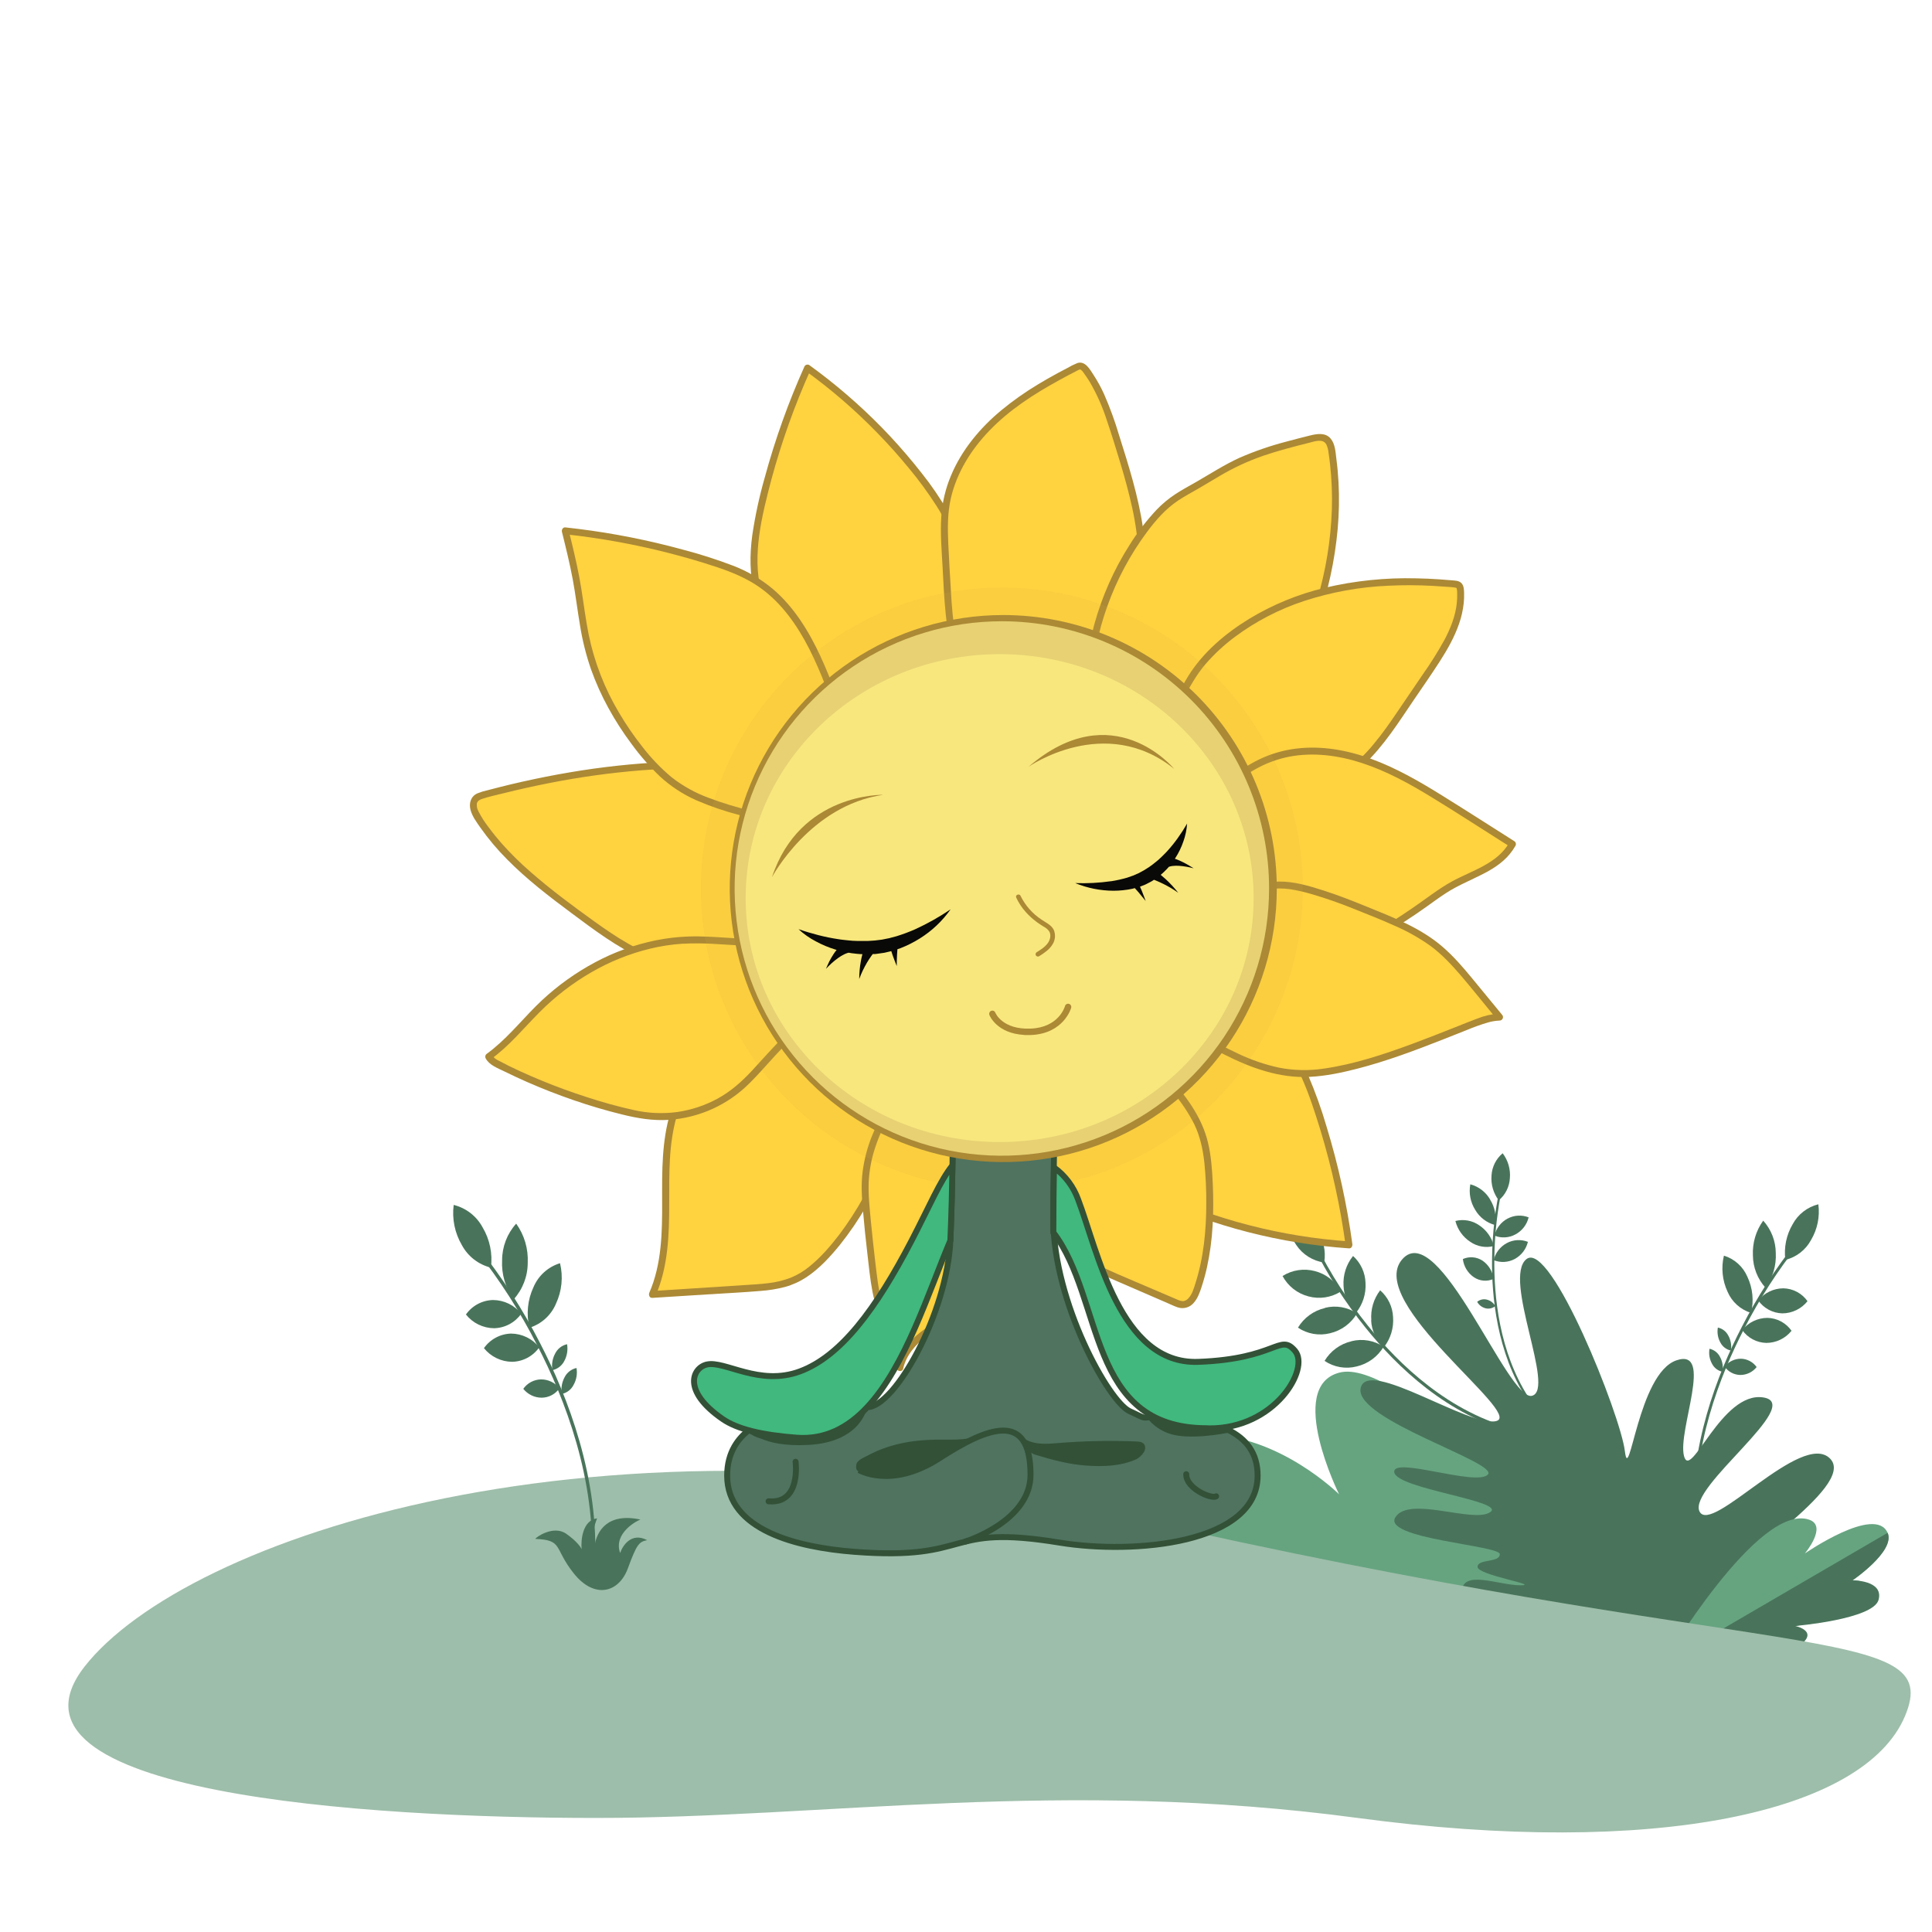 <svg width="650" height="650" viewBox="0 0 650 650" fill="none" xmlns="http://www.w3.org/2000/svg">
<path d="M602.759 558.998C602.759 558.998 555.071 495.639 525.039 485.978C495.007 476.317 523.317 514.849 523.317 514.849C523.317 514.849 470.068 456.489 450.521 461.825C432.603 466.637 450.521 502.735 450.521 502.735C450.521 502.735 430.338 482.701 405.885 482.701C381.433 482.701 424.795 557.594 424.795 557.594L602.759 558.998Z" fill="#66A480"/>
<path d="M514.217 470.082C504.406 454.729 502.571 436.212 502.758 423.274C502.848 415.075 503.777 406.907 505.53 398.897L504.818 398.635C503.036 406.736 502.089 414.999 501.991 423.293C501.785 436.25 503.638 454.973 513.58 470.513L514.217 470.082Z" fill="#49745B"/>
<path d="M507.983 396.351C507.909 397.79 507.538 399.198 506.893 400.487C506.249 401.776 505.345 402.917 504.238 403.84C502.427 401.45 501.561 398.477 501.804 395.489C501.882 394.051 502.255 392.644 502.899 391.356C503.543 390.068 504.445 388.926 505.549 388C507.37 390.391 508.238 393.374 507.983 396.369" fill="#49745B"/>
<path d="M501.355 403.634C502.94 406.171 503.527 409.207 503.002 412.153C501.607 411.782 500.298 411.14 499.151 410.263C498.004 409.386 497.041 408.291 496.318 407.041C494.71 404.485 494.122 401.417 494.67 398.447C497.491 399.203 499.895 401.049 501.355 403.577" fill="#49745B"/>
<path d="M497.591 412.19C500.085 413.818 501.877 416.324 502.609 419.211C501.263 419.562 499.857 419.617 498.487 419.375C497.117 419.133 495.815 418.598 494.67 417.807C492.176 416.179 490.385 413.673 489.653 410.786C490.999 410.441 492.405 410.387 493.774 410.63C495.143 410.872 496.444 411.404 497.591 412.19Z" fill="#49745B"/>
<path d="M498.752 424.117C499.778 424.818 500.643 425.73 501.289 426.793C501.934 427.855 502.346 429.042 502.497 430.276C501.441 430.749 500.284 430.947 499.131 430.853C497.979 430.758 496.87 430.373 495.906 429.734C494.879 429.038 494.013 428.129 493.367 427.07C492.721 426.01 492.31 424.824 492.161 423.592C493.216 423.122 494.372 422.923 495.523 423.015C496.675 423.107 497.785 423.485 498.752 424.117Z" fill="#49745B"/>
<path d="M507.215 409.981C508.293 409.401 509.485 409.063 510.708 408.992C511.93 408.921 513.154 409.118 514.292 409.569C513.997 410.782 513.449 411.92 512.685 412.907C511.92 413.894 510.956 414.709 509.855 415.298C508.779 415.887 507.586 416.229 506.362 416.3C505.138 416.371 503.914 416.17 502.777 415.71C503.072 414.494 503.62 413.354 504.384 412.364C505.149 411.373 506.113 410.555 507.215 409.962" fill="#49745B"/>
<path d="M506.953 418.219C508.035 417.639 509.23 417.301 510.456 417.23C511.681 417.159 512.907 417.356 514.049 417.807C513.753 419.025 513.206 420.167 512.442 421.161C511.677 422.154 510.713 422.976 509.612 423.574C508.53 424.155 507.334 424.491 506.107 424.559C504.881 424.627 503.655 424.425 502.516 423.967C502.81 422.751 503.358 421.611 504.122 420.62C504.887 419.63 505.851 418.812 506.953 418.219Z" fill="#49745B"/>
<path d="M500.231 437.242C500.829 437.391 501.39 437.66 501.879 438.034C502.368 438.407 502.776 438.877 503.077 439.414C502.629 439.782 502.102 440.042 501.537 440.172C500.971 440.302 500.383 440.299 499.82 440.163C499.222 440.014 498.661 439.745 498.172 439.371C497.683 438.998 497.275 438.528 496.974 437.991C497.417 437.614 497.944 437.35 498.511 437.219C499.078 437.089 499.668 437.097 500.231 437.242Z" fill="#49745B"/>
<path d="M510.173 480.923C487.705 475.549 470.555 458.923 460.145 445.929C453.369 437.5 447.519 428.367 442.695 418.687L441.796 419.155C446.633 428.907 452.515 438.104 459.34 446.585C469.862 459.691 487.181 476.542 509.892 481.953L510.173 480.923Z" fill="#49745B"/>
<path d="M443.013 413.688C445.266 416.913 446.161 420.894 445.503 424.772C443.62 424.504 441.814 423.844 440.201 422.834C438.589 421.825 437.206 420.489 436.142 418.912C435.018 417.315 434.222 415.513 433.797 413.607C433.373 411.702 433.33 409.731 433.67 407.809C435.553 408.08 437.358 408.741 438.97 409.75C440.582 410.759 441.966 412.094 443.032 413.669" fill="#49745B"/>
<path d="M442.414 427.655C444.258 428.133 445.982 428.989 447.478 430.168C448.973 431.348 450.207 432.826 451.101 434.508C449.499 435.525 447.703 436.197 445.826 436.48C443.95 436.764 442.035 436.653 440.204 436.155C438.359 435.676 436.633 434.819 435.134 433.64C433.636 432.46 432.398 430.984 431.498 429.303C433.104 428.286 434.903 427.615 436.783 427.331C438.662 427.048 440.579 427.158 442.414 427.655Z" fill="#49745B"/>
<path d="M445.747 440.012C447.578 439.546 449.487 439.471 451.348 439.794C453.21 440.116 454.983 440.829 456.55 441.885C455.567 443.549 454.257 444.998 452.7 446.143C451.142 447.288 449.37 448.107 447.488 448.55C445.657 449.014 443.748 449.086 441.887 448.764C440.026 448.441 438.253 447.73 436.685 446.678C437.676 445.022 438.991 443.583 440.551 442.447C442.111 441.312 443.885 440.503 445.765 440.069" fill="#49745B"/>
<path d="M454.696 451.228C456.528 450.764 458.436 450.692 460.297 451.014C462.158 451.337 463.931 452.047 465.5 453.1C464.512 454.757 463.201 456.199 461.644 457.338C460.087 458.476 458.316 459.289 456.438 459.728C454.607 460.197 452.697 460.273 450.835 459.95C448.973 459.628 447.2 458.914 445.634 457.856C446.622 456.2 447.933 454.762 449.49 453.626C451.048 452.49 452.818 451.681 454.696 451.246" fill="#49745B"/>
<path d="M452.019 432.579C451.798 428.958 452.94 425.385 455.221 422.562C456.5 423.716 457.531 425.117 458.252 426.682C458.973 428.246 459.369 429.94 459.415 431.662C459.632 435.283 458.49 438.855 456.213 441.679C454.938 440.523 453.909 439.121 453.188 437.557C452.467 435.993 452.07 434.3 452.019 432.579Z" fill="#49745B"/>
<path d="M461.362 444.188C461.076 440.578 462.136 436.989 464.339 434.115C465.638 435.245 466.693 436.628 467.44 438.18C468.187 439.731 468.61 441.419 468.683 443.139C468.954 446.76 467.866 450.352 465.631 453.212C464.334 452.081 463.282 450.697 462.538 449.146C461.795 447.594 461.375 445.907 461.306 444.188" fill="#49745B"/>
<path d="M569.656 512.659H570.63C569.226 486.952 578.662 462.762 586.826 446.997C591.965 436.961 598.086 427.46 605.099 418.631L604.388 417.901C597.346 426.764 591.2 436.303 586.039 446.379C577.801 462.275 568.29 486.69 569.694 512.659" fill="#49745B"/>
<path d="M609.312 417.17C608.419 418.83 607.188 420.285 605.698 421.439C604.208 422.594 602.492 423.423 600.662 423.873C600.127 419.703 600.996 415.474 603.133 411.853C604.028 410.2 605.258 408.752 606.744 407.601C608.231 406.45 609.94 405.622 611.765 405.169C612.316 409.331 611.452 413.558 609.312 417.17Z" fill="#49745B"/>
<path d="M597.442 421.57C597.657 425.743 596.442 429.865 593.997 433.253C591.289 430.267 589.776 426.388 589.747 422.357C589.546 418.182 590.767 414.063 593.211 410.673C595.913 413.662 597.419 417.541 597.442 421.57Z" fill="#49745B"/>
<path d="M587.911 429.603C589.687 433.384 590.116 437.658 589.128 441.717C587.367 441.173 585.746 440.252 584.378 439.016C583.01 437.781 581.928 436.261 581.208 434.565C579.452 430.778 579.023 426.511 579.991 422.451C581.754 422.992 583.376 423.913 584.745 425.148C586.113 426.384 587.194 427.905 587.911 429.603Z" fill="#49745B"/>
<path d="M581.471 449.356C582.32 450.881 582.624 452.651 582.332 454.373C581.577 454.214 580.867 453.887 580.255 453.417C579.642 452.947 579.143 452.346 578.793 451.658C577.95 450.13 577.653 448.36 577.951 446.641C578.703 446.801 579.41 447.129 580.019 447.599C580.628 448.068 581.124 448.669 581.471 449.356Z" fill="#49745B"/>
<path d="M578.663 456.489C579.513 458.021 579.817 459.797 579.524 461.525C578.769 461.366 578.059 461.039 577.447 460.569C576.834 460.1 576.335 459.499 575.985 458.81C575.141 457.276 574.844 455.5 575.143 453.774C575.893 453.938 576.598 454.267 577.207 454.737C577.816 455.206 578.313 455.804 578.663 456.489Z" fill="#49745B"/>
<path d="M600.007 433.44C601.602 433.477 603.167 433.888 604.575 434.639C605.983 435.39 607.195 436.461 608.114 437.765C607.1 439.038 605.813 440.068 604.349 440.777C602.884 441.487 601.279 441.859 599.651 441.866C598.055 441.825 596.49 441.411 595.082 440.657C593.674 439.903 592.462 438.829 591.544 437.522C592.559 436.251 593.847 435.225 595.311 434.519C596.776 433.812 598.381 433.444 600.007 433.44Z" fill="#49745B"/>
<path d="M594.633 443.383C596.231 443.419 597.798 443.831 599.206 444.585C600.615 445.34 601.826 446.416 602.741 447.727C601.722 448.998 600.431 450.024 598.963 450.73C597.495 451.437 595.888 451.805 594.259 451.808C592.664 451.771 591.099 451.361 589.691 450.61C588.283 449.859 587.071 448.788 586.152 447.483C587.17 446.21 588.46 445.18 589.928 444.471C591.395 443.761 593.003 443.39 594.633 443.383Z" fill="#49745B"/>
<path d="M585.721 457.126C586.759 457.152 587.776 457.419 588.693 457.906C589.609 458.394 590.4 459.088 591.001 459.934C590.343 460.763 589.507 461.433 588.553 461.894C587.6 462.354 586.555 462.593 585.496 462.593C584.457 462.574 583.437 462.31 582.52 461.822C581.602 461.334 580.813 460.635 580.217 459.784C580.872 458.953 581.709 458.281 582.663 457.821C583.616 457.36 584.662 457.122 585.721 457.126Z" fill="#49745B"/>
<path d="M485.852 554.804C485.852 550.535 511.69 555.59 513.936 549.749C516.183 543.907 491.806 543.589 491.806 535.706C491.806 527.824 504.182 533.347 511.446 533.347C518.711 533.347 497.104 529.958 497.104 527.169C497.104 524.379 504.593 525.858 504.593 522.881C504.593 519.904 464.825 517.695 469.488 510.43C474.15 503.165 495.513 512.546 501.317 508.782C507.121 505.019 469.956 500.937 469.094 495.358C468.233 489.778 496.543 500.151 500.549 496.125C504.556 492.1 455.726 477.683 457.767 467.086C459.808 456.489 494.783 480.66 503.526 478.058C512.27 475.455 459.433 438.234 471.697 423.761C483.961 409.288 507.402 471.729 515.434 469.595C523.466 467.46 505.417 430.089 513.562 423.611C521.706 417.133 545.185 476.036 546.664 488.187C548.144 500.338 551.121 462.143 563.965 457.687C576.809 453.231 564.32 481.316 566.567 489.872C568.814 498.428 579.205 467.928 593.266 470.156C607.327 472.385 567.859 500.301 571.772 508.483C575.685 516.665 606.129 481.147 615.678 490.696C625.227 500.245 578.999 526.719 581.527 533.965C584.055 541.211 611.784 528.797 619.778 536.792C627.773 544.787 589.971 549.898 584.972 549.898C579.973 549.898 560.819 556.189 579.505 554.954C598.191 553.718 485.889 559.241 485.889 554.954" fill="#49745B"/>
<path d="M559.509 559.748C559.509 559.748 590.627 561.414 599.689 555.722C608.751 550.03 601.561 545.574 601.561 545.574C601.561 545.574 630.338 544.956 630.263 538.085C630.189 531.214 623.224 531.663 623.224 531.663C623.224 531.663 637.734 521.796 635.038 515.655C630.863 506.293 607.215 522.657 607.215 522.657C607.215 522.657 614.967 513.445 608.694 511.292C591.507 505.376 559.471 559.71 559.471 559.71" fill="#66A480"/>
<path d="M635.075 515.691C637.772 521.833 623.261 531.7 623.261 531.7C623.261 531.7 633.746 531.569 632.042 538.197C630.338 544.825 603.957 547.034 603.957 547.034C603.957 547.034 613.169 548.906 604.107 554.523C595.045 560.14 559.49 559.728 559.49 559.728L635.075 515.691Z" fill="#49745B"/>
<path d="M377.679 510.076C201.019 469.628 62.143 517.771 28.508 560.637C-5.128 603.503 123.147 611.63 200.501 611.63C277.854 611.63 356.936 598.234 456.762 611.63C556.587 625.027 627.026 609.902 640.855 577.491C654.683 545.08 598.505 560.637 377.679 510.076Z" fill="#9DBEAA"/>
<path d="M200.137 526.714H199.048C200.611 497.731 189.979 470.452 180.768 452.669C174.991 441.305 168.089 430.548 160.167 420.56L160.972 419.731C168.935 429.744 175.884 440.524 181.715 451.911C190.997 469.86 201.724 497.375 200.137 526.667" fill="#49745B"/>
<path d="M155.407 418.926C156.415 420.797 157.804 422.436 159.485 423.737C161.165 425.038 163.099 425.973 165.163 426.48C165.774 421.78 164.79 417.01 162.369 412.935C161.364 411.067 159.979 409.43 158.302 408.129C156.626 406.828 154.696 405.892 152.637 405.382C152.03 410.079 153.004 414.845 155.407 418.926Z" fill="#49745B"/>
<path d="M168.928 423.994C168.683 428.697 170.054 433.342 172.811 437.159C175.856 433.79 177.544 429.411 177.547 424.87C177.78 420.161 176.412 415.512 173.664 411.681C170.619 415.06 168.933 419.446 168.928 423.994Z" fill="#49745B"/>
<path d="M179.489 433.039C177.497 437.306 177.013 442.124 178.115 446.702C180.104 446.092 181.934 445.052 183.476 443.657C185.019 442.262 186.236 440.545 187.043 438.628C189.035 434.369 189.519 429.559 188.416 424.988C186.43 425.596 184.601 426.632 183.059 428.023C181.517 429.414 180.298 431.126 179.489 433.039Z" fill="#49745B"/>
<path d="M186.806 455.321C185.856 457.046 185.522 459.042 185.858 460.981C186.705 460.794 187.5 460.423 188.187 459.896C188.874 459.368 189.438 458.695 189.837 457.926C190.784 456.193 191.118 454.19 190.784 452.243C189.934 452.43 189.136 452.802 188.448 453.335C187.76 453.867 187.199 454.546 186.806 455.321Z" fill="#49745B"/>
<path d="M189.979 463.301C189.034 465.035 188.692 467.035 189.008 468.984C189.86 468.804 190.66 468.434 191.349 467.901C192.038 467.368 192.598 466.686 192.986 465.906C193.954 464.188 194.297 462.189 193.957 460.247C193.109 460.429 192.312 460.798 191.624 461.326C190.936 461.854 190.374 462.529 189.979 463.301Z" fill="#49745B"/>
<path d="M165.897 437.373C164.098 437.413 162.333 437.875 160.746 438.722C159.158 439.57 157.792 440.778 156.757 442.25C157.892 443.677 159.332 444.831 160.97 445.63C162.609 446.429 164.406 446.852 166.229 446.868C168.027 446.826 169.791 446.363 171.379 445.516C172.966 444.669 174.332 443.461 175.369 441.99C174.233 440.564 172.794 439.409 171.155 438.61C169.516 437.811 167.72 437.388 165.897 437.373Z" fill="#49745B"/>
<path d="M171.983 448.667C170.178 448.71 168.409 449.176 166.817 450.027C165.226 450.879 163.856 452.092 162.819 453.569C163.959 454.989 165.4 456.137 167.038 456.931C168.676 457.726 170.47 458.147 172.291 458.163C174.09 458.127 175.856 457.666 177.445 456.818C179.033 455.971 180.399 454.76 181.431 453.285C180.294 451.86 178.854 450.706 177.216 449.907C175.578 449.109 173.782 448.685 171.959 448.667" fill="#49745B"/>
<path d="M182.022 464.083C180.848 464.105 179.696 464.404 178.659 464.955C177.622 465.506 176.73 466.295 176.055 467.256C176.801 468.191 177.749 468.944 178.827 469.461C179.906 469.978 181.087 470.244 182.283 470.24C183.454 470.222 184.605 469.925 185.639 469.373C186.672 468.821 187.56 468.03 188.226 467.067C187.486 466.131 186.543 465.377 185.468 464.86C184.393 464.343 183.215 464.077 182.022 464.083Z" fill="#49745B"/>
<path d="M199.997 520.332C200.715 515.014 204.474 508.864 215.48 511.241C215.559 511.219 215.587 511.224 215.554 511.257C215.529 511.252 215.505 511.246 215.48 511.241C214.53 511.508 206.246 515.712 208.64 522.493C209.504 519.9 212.529 515.406 217.715 518.171C214.978 518.747 214.257 519.468 211.232 527.678C208.207 535.889 199.997 538.05 193.082 529.407C186.168 520.764 189.625 518.171 180.118 517.739C180.118 517.307 186.168 512.986 190.49 516.011C193.947 518.431 195.387 520.476 195.675 521.196C195.387 518.027 196.021 511.516 200.861 510.825C200.861 511.257 198.7 515.146 199.997 520.332Z" fill="#49745B"/>
<path d="M307.664 254.205C303.73 248.934 292.555 254.757 287.075 251.137C279.782 246.331 275.522 227.445 269.159 221.465C262.796 215.485 257.427 208.175 255.091 199.761C252.266 189.615 254.039 178.783 256.48 168.538C260.131 153.189 265.223 138.219 271.687 123.827C286.145 134.268 299.023 146.736 309.924 160.85C317.955 171.246 325.138 183.461 324.405 196.57C324.103 201.951 323.545 213.463 321.924 218.6C317.525 232.547 312.045 240.235 307.664 254.205Z" fill="#FFD240"/>
<path d="M308.669 253.612C305.996 250.125 301.277 250.59 297.372 250.939C295.242 251.213 293.09 251.293 290.945 251.177C290.103 251.106 289.277 250.91 288.493 250.596C287.793 250.28 287.155 249.841 286.61 249.3C283.803 246.714 282.019 242.995 280.363 239.555C278.428 235.545 276.737 231.419 274.68 227.468C273.824 225.757 272.82 224.124 271.681 222.586C270.287 220.756 268.509 219.274 266.945 217.595C263.033 213.522 259.884 208.781 257.648 203.596C252.656 191.491 255.248 178.213 258.316 165.975C261.473 153.319 265.623 140.932 270.728 128.929C271.375 127.418 272.034 125.913 272.704 124.414L271.112 124.832C279.7 131.054 287.735 138.004 295.129 145.607C298.837 149.407 302.378 153.363 305.752 157.473C309.099 161.484 312.191 165.702 315.009 170.101C317.808 174.429 320.028 179.106 321.61 184.012C322.353 186.388 322.859 188.83 323.121 191.305C323.312 193.542 323.326 195.79 323.162 198.029C322.935 202.097 322.691 206.164 322.244 210.232C322.034 212.144 321.785 214.056 321.401 215.939C320.912 218.093 320.269 220.21 319.478 222.273C316.107 231.716 311.237 240.537 307.855 249.98C307.391 251.287 306.949 252.607 306.53 253.926C306.077 255.361 308.326 255.971 308.774 254.547C310.396 249.54 312.31 244.631 314.503 239.845C316.555 235.295 318.681 230.78 320.5 226.131C321.465 223.656 322.401 221.145 323.144 218.577C323.619 216.82 323.966 215.031 324.185 213.225C324.766 208.948 325.091 204.636 325.347 200.33C325.463 198.424 325.62 196.512 325.608 194.6C325.591 191.967 325.297 189.344 324.731 186.773C323.545 181.658 321.602 176.75 318.966 172.21C316.33 167.626 313.346 163.251 310.04 159.123C306.701 154.862 303.176 150.74 299.464 146.757C292.105 138.901 284.085 131.69 275.493 125.204C274.424 124.402 273.349 123.608 272.268 122.822C272.136 122.744 271.99 122.694 271.839 122.673C271.687 122.652 271.533 122.661 271.385 122.7C271.237 122.739 271.099 122.807 270.977 122.899C270.855 122.992 270.753 123.108 270.676 123.24C265.252 135.321 260.783 147.809 257.311 160.588C255.471 167.009 254.06 173.546 253.086 180.154C252.226 186.61 252.179 193.258 253.853 199.598C255.439 205.261 258.148 210.548 261.82 215.142C263.584 217.406 265.507 219.543 267.573 221.535C268.883 222.749 270.029 224.128 270.984 225.637C273.308 229.345 275 233.424 276.795 237.393C278.538 241.234 280.317 245.197 282.879 248.574C283.92 250.06 285.24 251.329 286.767 252.31C288.574 253.362 290.742 253.583 292.793 253.56C294.978 253.56 297.151 253.24 299.331 253.095C301.242 252.967 303.212 252.862 304.985 253.56C305.631 253.825 306.204 254.244 306.653 254.78C306.816 255.038 307.071 255.224 307.367 255.301C307.663 255.377 307.977 255.339 308.245 255.192C308.377 255.116 308.493 255.013 308.585 254.892C308.678 254.77 308.746 254.631 308.784 254.483C308.823 254.335 308.833 254.181 308.812 254.03C308.791 253.878 308.74 253.732 308.663 253.6" fill="#AB8935"/>
<path d="M354.367 327.25C360.492 329.638 366.89 318.783 373.462 318.952C382.179 319.172 395.8 332.945 404.36 334.642C412.92 336.338 421.352 339.715 427.785 345.613C435.554 352.732 439.779 362.86 443.132 372.844C448.153 387.8 451.754 403.195 453.888 418.827C436.09 417.631 418.556 413.879 401.826 407.687C389.513 403.114 376.949 396.553 370.632 385.024C368.041 380.299 362.427 370.235 361.085 365.016C357.424 350.837 358.005 341.446 354.344 327.244" fill="#FFD240"/>
<path d="M354.036 328.371C358.04 329.888 361.974 326.709 364.961 324.443C366.614 323.091 368.395 321.904 370.278 320.898L370.586 320.753L370.737 320.683C370.737 320.683 370.592 320.741 370.737 320.683C370.975 320.584 371.214 320.497 371.458 320.422C371.702 320.346 371.864 320.3 372.074 320.247L372.434 320.172H372.585C372.765 320.172 372.405 320.172 372.585 320.172C373.012 320.134 373.442 320.134 373.869 320.172H374.148C374.247 320.172 374.491 320.212 374.259 320.172C374.462 320.201 374.671 320.236 374.875 320.276C375.775 320.462 376.658 320.724 377.513 321.061C377.722 321.136 377.931 321.218 378.135 321.305H378.175L378.332 321.369L378.704 321.537C379.175 321.746 379.64 321.973 380.099 322.211C382.117 323.26 384.08 324.412 385.98 325.663C389.896 328.179 393.679 330.934 397.764 333.218C399.465 334.196 401.273 334.976 403.151 335.542C404.314 335.867 405.476 336.053 406.638 336.332C408.048 336.673 409.447 337.061 410.834 337.495C416.352 339.152 421.488 341.888 425.942 345.543C430.301 349.25 433.619 353.957 436.24 359.019C438.913 364.197 440.889 369.705 442.678 375.232C444.759 381.608 446.58 388.057 448.141 394.577C449.702 401.097 451 407.669 452.034 414.294C452.282 415.902 452.519 417.511 452.743 419.123C453.115 418.635 453.487 418.141 453.865 417.653C442.507 416.876 431.245 415.049 420.224 412.196C414.708 410.774 409.269 409.097 403.907 407.164C399.389 405.583 394.982 403.702 390.716 401.533C386.633 399.47 382.818 396.915 379.355 393.926C377.653 392.419 376.084 390.768 374.665 388.992C373.367 387.311 372.214 385.523 371.219 383.646C369.296 380.16 367.384 376.632 365.629 373.047C364.746 371.24 363.886 369.432 363.206 367.66C362.462 365.65 361.87 363.587 361.434 361.489C359.161 351.441 358.638 341.115 356.453 331.056C356.151 329.681 355.824 328.307 355.471 326.936C355.099 325.489 352.856 326.105 353.228 327.558C354.54 332.819 355.537 338.153 356.215 343.532C356.889 348.541 357.482 353.556 358.441 358.519C358.882 361.094 359.464 363.643 360.184 366.155C360.787 367.993 361.503 369.792 362.328 371.542C364.072 375.406 366.094 379.16 368.14 382.885C369.046 384.547 369.924 386.238 370.964 387.824C372.268 389.807 373.754 391.663 375.403 393.368C378.726 396.728 382.496 399.614 386.607 401.945C390.784 404.321 395.14 406.367 399.636 408.064C404.866 410.093 410.194 411.847 415.587 413.37C426.714 416.513 438.108 418.618 449.623 419.658C451.035 419.785 452.447 419.902 453.859 419.995C454.696 420.053 455.073 419.21 454.98 418.524C454.07 411.853 452.892 405.225 451.447 398.639C450.002 392.053 448.296 385.543 446.328 379.108C444.592 373.143 442.488 367.292 440.029 361.587C437.663 356.288 434.688 351.209 430.731 346.938C426.634 342.629 421.665 339.244 416.157 337.006C413.428 335.862 410.615 334.931 407.742 334.223C406.493 333.909 405.214 333.7 403.971 333.374C403.558 333.264 403.157 333.136 402.762 332.997L402.134 332.764L401.844 332.642H401.786L401.675 332.596C397.561 330.777 393.836 328.121 390.105 325.623C386.375 323.124 382.481 320.52 378.193 318.847C376.507 318.122 374.687 317.765 372.852 317.801C370.737 317.94 368.785 318.916 367.041 320.061C365.298 321.206 363.508 322.682 361.718 323.955C360.88 324.559 360.003 325.107 359.092 325.593L358.511 325.878C358.313 325.965 358.598 325.843 358.394 325.925L358.005 326.076C357.59 326.217 357.164 326.326 356.732 326.401C356.971 326.355 356.692 326.401 356.605 326.401C356.508 326.407 356.411 326.407 356.314 326.401C356.105 326.401 355.896 326.401 355.686 326.401C355.477 326.401 355.826 326.436 355.605 326.401L355.314 326.343C355.086 326.285 354.861 326.215 354.64 326.134C354.347 326.049 354.032 326.083 353.763 326.229C353.494 326.374 353.294 326.62 353.205 326.913C353.129 327.211 353.171 327.526 353.323 327.794C353.475 328.061 353.724 328.26 354.019 328.348" fill="#AB8935"/>
<path d="M283.728 311.455L253.365 321.334C247.187 323.339 240.9 325.367 234.409 325.495C219.951 325.774 207.155 316.778 195.527 308.184C182.516 298.561 169.179 288.6 160.66 274.84C159.498 272.986 158.504 270.447 159.922 268.796C160.62 267.994 161.706 267.675 162.729 267.396C185.526 261.253 209.026 257.441 232.631 257.25C239.023 257.203 245.793 257.517 251.226 260.887C254.626 262.985 257.246 266.117 259.646 269.325C264.295 275.467 268.264 282.034 272.257 288.56C275.057 293.17 277.86 297.774 280.665 302.373C282.496 305.383 284.402 308.829 283.507 312.252" fill="#FFD240"/>
<path d="M283.42 310.333L252.621 320.352C247.786 321.921 242.876 323.513 237.803 324.094C233.219 324.6 228.581 324.221 224.141 322.978C215.267 320.52 207.416 315.36 200.036 310.06C192.656 304.761 185.265 299.287 178.402 293.272C174.978 290.295 171.748 287.102 168.732 283.713C167.25 282.022 165.826 280.278 164.507 278.483C163.148 276.754 161.957 274.9 160.951 272.945C160.536 272.17 160.352 271.293 160.422 270.417C160.573 269.511 161.329 269.069 162.136 268.796C164.502 268 166.995 267.482 169.418 266.878C174.489 265.615 179.591 264.478 184.724 263.467C194.95 261.442 205.284 260.006 215.674 259.167C220.881 258.779 226.097 258.537 231.323 258.44C235.908 258.376 240.586 258.371 245.049 259.55C247.231 260.103 249.306 261.012 251.191 262.241C253.039 263.525 254.706 265.052 256.148 266.779C259.379 270.498 262.134 274.677 264.807 278.814C267.614 283.155 270.281 287.595 272.971 292.017L277.115 298.816C278.463 301.036 279.916 303.221 281.107 305.534C282.124 307.503 282.932 309.735 282.385 311.972C282.025 313.425 284.268 314.041 284.628 312.588C285.907 307.393 282.106 302.541 279.567 298.374C276.731 293.725 273.895 289.076 271.06 284.428C268.293 279.924 265.475 275.449 262.407 271.143C259.583 267.186 256.596 263.142 252.528 260.37C248.565 257.673 243.765 256.645 239.052 256.302C233.965 256.017 228.865 256.04 223.781 256.372C213.002 256.879 202.264 258.043 191.628 259.858C186.355 260.753 181.11 261.788 175.891 262.961C173.247 263.543 170.603 264.188 167.977 264.85C166.659 265.183 165.346 265.522 164.037 265.867C162.866 266.121 161.72 266.473 160.608 266.919C158.365 267.936 157.703 270.26 158.313 272.521C158.894 274.677 160.329 276.588 161.59 278.402C164.289 282.232 167.31 285.824 170.621 289.14C177.245 295.87 184.776 301.628 192.343 307.254C199.909 312.879 207.573 318.696 216.244 322.56C220.553 324.544 225.144 325.85 229.853 326.43C234.915 327.011 239.97 326.331 244.886 325.088C250.163 323.745 255.346 321.903 260.501 320.224L276.272 315.099L284.053 312.577C285.471 312.117 284.867 309.869 283.437 310.333" fill="#AB8935"/>
<path d="M303.939 330.283C291.736 337.082 276.627 336.007 263.651 341.214C259.124 343.033 254.934 345.596 250.773 348.147C244.119 352.214 237.32 356.468 232.596 362.674C225.042 372.64 223.955 385.994 223.926 398.506C223.897 411.017 224.507 424.04 219.469 435.493L252.127 433.407C257.189 433.082 262.372 432.727 267.021 430.699C271.461 428.764 275.156 425.417 278.411 421.849C289.068 410.227 296.303 395.763 300.946 380.695C305.589 365.626 307.739 349.896 309.134 334.206C309.256 332.823 309.326 331.3 308.442 330.214C307.559 329.127 305.363 329.29 305.188 330.667" fill="#FFD240"/>
<path d="M303.352 329.278C294.594 334.131 284.378 334.915 274.738 336.833C269.725 337.767 264.845 339.315 260.21 341.441C255.393 343.765 250.837 346.671 246.339 349.512C242.097 352.203 237.925 355.126 234.426 358.752C231.043 362.302 228.403 366.492 226.663 371.077C223.101 380.242 222.752 390.318 222.764 400.028C222.764 410.488 223.13 421.268 219.823 431.338C219.422 432.547 218.975 433.744 218.463 434.912C218.144 435.65 218.498 436.725 219.469 436.656L237.89 435.493C243.84 435.116 249.803 434.831 255.741 434.331C258.571 434.143 261.376 433.689 264.121 432.977C266.677 432.263 269.106 431.155 271.321 429.694C275.708 426.788 279.34 422.808 282.635 418.746C289.19 410.512 294.478 401.346 298.325 391.55C302.567 381.032 305.333 369.973 307.228 358.81C308.216 352.999 308.971 347.124 309.599 341.255C309.75 339.779 309.901 338.303 310.04 336.827C310.218 335.478 310.32 334.12 310.348 332.759C310.348 331.516 310.04 330.127 309.093 329.272C308.694 328.915 308.216 328.655 307.698 328.515C307.181 328.375 306.637 328.358 306.112 328.465C305.613 328.543 305.149 328.77 304.781 329.116C304.413 329.463 304.158 329.912 304.049 330.406C303.967 330.702 304.006 331.019 304.157 331.287C304.309 331.555 304.56 331.752 304.857 331.835C305.008 331.879 305.167 331.891 305.324 331.871C305.48 331.851 305.631 331.8 305.767 331.72C305.902 331.64 306.021 331.533 306.114 331.406C306.207 331.279 306.274 331.134 306.31 330.981C306.31 330.952 306.397 330.603 306.31 330.853C306.391 330.603 306.35 330.853 306.31 330.853L306.379 330.783C306.269 330.853 306.275 330.853 306.379 330.783C306.606 330.609 306.275 330.783 306.432 330.748C306.677 330.658 306.947 330.658 307.193 330.748C307.507 330.836 307.053 330.644 307.332 330.807C307.399 330.84 307.464 330.879 307.524 330.923C307.35 330.789 307.611 331.033 307.617 331.045C307.623 331.056 307.704 331.196 307.745 331.266C307.937 331.681 308.036 332.133 308.035 332.591C308.028 333.877 307.938 335.162 307.768 336.438C307.634 337.844 307.495 339.256 307.35 340.662C306.769 346.264 306.06 351.849 305.136 357.404C303.346 368.189 300.76 378.905 296.826 389.098C293.279 398.5 288.409 407.349 282.362 415.375C279.369 419.286 276.045 423.122 272.193 426.213C270.332 427.729 268.259 428.963 266.039 429.874C263.594 430.808 261.039 431.427 258.438 431.716C255.724 432.053 252.993 432.193 250.267 432.367L241.475 432.948L223.891 434.07L219.498 434.354L220.503 436.098C224.815 426.219 225.152 415.381 225.152 404.782C225.152 395.008 224.937 385.024 227.662 375.564C228.887 371.054 230.968 366.822 233.793 363.099C236.838 359.217 240.726 356.126 244.793 353.365C246.862 351.971 248.983 350.657 251.11 349.35C253.434 347.926 255.759 346.497 258.141 345.189C260.45 343.895 262.853 342.776 265.33 341.842C267.632 341.013 269.982 340.324 272.367 339.779C282.008 337.518 292.096 336.92 301.271 332.928C302.399 332.439 303.501 331.895 304.578 331.295C305.891 330.574 304.717 328.564 303.416 329.29" fill="#AB8935"/>
<path d="M344.518 255.227C342.643 253.089 340.979 250.775 339.549 248.318L327.927 229.769C325.678 226.178 323.418 222.563 321.912 218.6C319.64 212.62 319.193 206.129 318.804 199.743C318.494 194.776 318.211 189.808 317.955 184.838C317.717 180.067 317.502 175.261 318.176 170.531C319.751 159.49 326.102 149.582 334.203 141.934C342.304 134.287 352.095 128.697 361.997 123.612C362.485 123.295 363.06 123.138 363.642 123.164C364.283 123.348 364.833 123.762 365.188 124.327C370.418 131.062 373.044 139.372 375.595 147.49C379.425 159.693 383.283 171.995 384.109 184.733C384.428 189.591 384.283 194.554 382.795 199.185C381.709 202.561 379.942 205.67 378.664 208.977C377.118 212.998 376.298 217.298 374.398 221.18C373.016 223.791 371.394 226.268 369.552 228.578C362.497 238.021 355.204 247.69 345.18 253.902" fill="#FFD240"/>
<path d="M345.343 254.408C343.735 252.586 342.299 250.619 341.054 248.533C339.601 246.208 338.152 243.884 336.707 241.56C333.802 236.946 330.896 232.337 328.037 227.706C325.37 223.417 322.982 219.047 321.755 214.108C320.529 209.169 320.244 204.107 319.936 199.069C319.605 193.636 319.28 188.202 319.03 182.769C318.803 177.678 318.768 172.553 319.919 167.567C321.912 158.926 326.788 151.18 332.901 144.851C339.601 137.878 347.777 132.613 356.186 127.999C358.307 126.837 360.44 125.675 362.578 124.606C362.91 124.437 363.281 124.193 363.642 124.385C364.051 124.705 364.396 125.099 364.659 125.547C365.356 126.492 366.009 127.461 366.617 128.453C369.007 132.544 370.94 136.886 372.382 141.4C374.009 146.153 375.479 150.97 376.932 155.776C378.448 160.809 379.837 165.876 380.959 171.019C382.083 176.108 382.775 181.282 383.028 186.488C383.231 191.607 382.714 196.628 380.738 201.388C379.779 203.712 378.634 205.92 377.71 208.245C376.786 210.569 376.107 213.016 375.351 215.416C374.664 217.768 373.721 220.038 372.539 222.185C371.25 224.322 369.839 226.382 368.314 228.357C362.811 235.719 357.18 243.146 350.038 249.021C348.319 250.434 346.51 251.732 344.622 252.909C343.349 253.699 344.517 255.71 345.784 254.919C353.955 249.829 360.312 242.542 366.175 234.993C367.663 233.07 369.122 231.123 370.574 229.182C372.152 227.171 373.587 225.053 374.869 222.842C377.362 218.315 378.193 213.161 380.163 208.419C381.151 206.036 382.336 203.77 383.277 201.341C384.234 198.874 384.869 196.294 385.166 193.665C385.799 188.33 385.3 182.868 384.533 177.574C382.987 166.899 379.704 156.584 376.473 146.333C375.08 141.629 373.391 137.017 371.417 132.526C370.414 130.324 369.248 128.199 367.93 126.169C366.722 124.327 365.077 121.241 362.41 122.171C361.249 122.646 360.125 123.206 359.045 123.844C357.941 124.425 356.841 125.007 355.744 125.588C353.548 126.777 351.38 128.017 349.242 129.307C344.916 131.903 340.788 134.816 336.893 138.023C329.717 143.98 323.568 151.36 319.954 160.001C318.083 164.431 316.976 169.147 316.682 173.948C316.334 179.48 316.804 185.053 317.112 190.573C317.414 195.972 317.629 201.393 318.193 206.769C318.739 211.999 319.809 217.095 322.075 221.877C324.399 226.759 327.503 231.262 330.362 235.824C333.319 240.554 336.26 245.29 339.235 250.003C340.537 252.147 342.029 254.169 343.692 256.047C344.715 257.145 346.354 255.5 345.343 254.402" fill="#AB8935"/>
<path d="M368.657 259.272C361.463 231.425 367.861 200.58 385.677 177.336C387.993 174.167 390.712 171.315 393.766 168.851C396.614 166.655 399.856 164.97 402.994 163.168C407.062 160.844 410.973 158.275 415.198 156.195C423.333 152.127 432.317 149.855 441.208 147.623C442.841 147.217 444.695 146.839 446.113 147.728C447.531 148.617 447.856 150.273 448.083 151.796C452.11 177.539 446.148 204.229 434.02 227.631C431.887 231.751 429.505 235.859 425.989 239.014C422.781 241.891 418.783 243.832 414.785 245.587C400.007 252.07 384.448 256.604 368.5 259.074" fill="#FFD240"/>
<path d="M369.778 258.964C367.475 249.935 366.556 240.608 367.053 231.303C368.051 212.441 374.57 194.289 385.8 179.102C388.798 175.063 392.128 171.228 396.341 168.415C398.561 166.939 400.914 165.678 403.227 164.348C405.54 163.017 407.969 161.523 410.351 160.129C414.982 157.382 419.879 155.11 424.966 153.347C430.057 151.604 435.269 150.262 440.488 148.954C442.231 148.512 445.061 147.461 446.212 149.494C446.624 150.363 446.877 151.297 446.961 152.255C447.159 153.522 447.329 154.794 447.473 156.073C448.043 161.15 448.251 166.261 448.094 171.367C447.741 181.664 446.082 191.875 443.155 201.754C441.699 206.717 439.968 211.596 437.971 216.368C436.02 221.113 433.776 225.732 431.254 230.199C430.064 232.36 428.652 234.391 427.041 236.26C425.378 238.099 423.453 239.683 421.329 240.961C416.906 243.663 411.967 245.61 407.149 247.469C397.041 251.399 386.61 254.438 375.973 256.552C373.381 257.067 370.778 257.528 368.163 257.935C368.016 257.976 367.878 258.045 367.757 258.138C367.636 258.232 367.535 258.349 367.46 258.481C367.384 258.614 367.336 258.76 367.317 258.912C367.298 259.064 367.309 259.217 367.349 259.365C367.439 259.657 367.636 259.905 367.902 260.056C368.168 260.207 368.482 260.251 368.779 260.178C379.78 258.468 390.606 255.781 401.129 252.147C406.307 250.358 411.421 248.347 416.418 246.098C421.189 243.954 425.774 241.374 429.203 237.323C432.631 233.273 434.921 228.566 437.158 223.888C439.468 219.057 441.51 214.102 443.277 209.047C446.809 199.015 449.083 188.584 450.047 177.992C450.51 172.775 450.605 167.532 450.332 162.302C450.192 159.67 449.954 157.037 449.611 154.422C449.321 152.156 449.233 149.454 447.717 147.6C445.973 145.45 443.068 145.938 440.685 146.531C438.006 147.199 435.333 147.879 432.666 148.605C427.315 150.001 422.08 151.811 417.011 154.021C411.92 156.346 407.254 159.379 402.425 162.157C400.054 163.517 397.637 164.801 395.353 166.306C393.108 167.788 391.034 169.515 389.17 171.455C385.701 175.155 382.608 179.19 379.936 183.501C377.349 187.572 375.069 191.829 373.114 196.239C369.184 205.11 366.567 214.507 365.345 224.132C364.137 233.643 364.368 243.281 366.03 252.723C366.437 255.047 366.937 257.313 367.518 259.574C367.896 261.027 370.139 260.411 369.761 258.958" fill="#AB8935"/>
<path d="M385.166 261.742C387.758 251.938 392.61 242.902 397.427 233.97C398.841 231.216 400.416 228.548 402.146 225.98C404.227 223.07 406.609 220.388 409.253 217.978C419.713 208.274 433.026 201.94 446.909 198.674C460.792 195.408 475.261 195.117 489.458 196.512C489.915 196.51 490.363 196.646 490.742 196.901C490.948 197.119 491.109 197.375 491.215 197.656C491.321 197.936 491.369 198.235 491.358 198.534C492.154 208.628 486.215 217.879 480.532 226.253L471.815 239.038C466.004 247.626 459.873 256.471 450.971 261.835C447.124 264.159 442.87 265.722 438.599 267.117C430.463 269.767 422.142 271.81 413.704 273.23C406.731 274.392 399.386 275.113 392.709 272.771C390.309 271.934 387.961 270.633 386.526 268.535C385.09 266.437 384.823 263.404 386.404 261.41" fill="#FFD240"/>
<path d="M386.282 262.056C388.781 252.659 393.325 244.041 397.904 235.511C400.182 231.28 402.454 227.067 405.604 223.406C408.558 220.009 411.87 216.94 415.482 214.254C422.55 209.006 430.416 204.93 438.779 202.184C447.917 199.202 457.418 197.477 467.021 197.059C472.055 196.811 477.098 196.828 482.13 197.111C483.389 197.181 484.644 197.264 485.895 197.361C487.127 197.454 488.406 197.489 489.62 197.692C489.975 197.75 490.039 197.791 490.12 198.093C490.216 198.569 490.259 199.054 490.248 199.54C490.288 200.649 490.249 201.76 490.132 202.864C489.684 207.228 488.017 211.412 485.983 215.265C483.733 219.334 481.257 223.274 478.568 227.067C475.697 231.305 472.822 235.538 469.944 239.764C467.509 243.344 465.028 246.906 462.25 250.224C459.576 253.534 456.502 256.499 453.098 259.051C449.266 261.708 445.064 263.786 440.627 265.217C431.101 268.53 421.289 270.954 411.316 272.458C406.667 273.149 401.838 273.544 397.183 272.731C394.995 272.395 392.873 271.716 390.896 270.72C389.269 269.86 387.682 268.605 386.967 266.85C386.614 266.072 386.473 265.214 386.558 264.364C386.644 263.513 386.954 262.701 387.456 262.009C387.533 261.877 387.583 261.731 387.604 261.58C387.625 261.428 387.616 261.274 387.577 261.126C387.538 260.978 387.47 260.84 387.378 260.718C387.285 260.596 387.169 260.494 387.037 260.417C386.769 260.27 386.454 260.231 386.158 260.309C385.862 260.387 385.606 260.575 385.445 260.835C384.831 261.715 384.43 262.725 384.275 263.786C384.119 264.847 384.214 265.93 384.55 266.949C385.258 269.066 386.682 270.87 388.577 272.051C390.501 273.262 392.62 274.129 394.842 274.613C397.267 275.179 399.748 275.471 402.239 275.485C407.359 275.549 412.461 274.689 417.47 273.742C422.576 272.777 427.635 271.584 432.648 270.162C437.636 268.836 442.519 267.142 447.258 265.095C451.495 263.161 455.386 260.544 458.775 257.349C465.562 250.997 470.572 242.972 475.761 235.336C478.666 231.077 481.613 226.852 484.396 222.523C486.959 218.536 489.324 214.387 490.881 209.878C491.657 207.662 492.18 205.366 492.439 203.032C492.566 201.9 492.613 200.76 492.578 199.621C492.543 198.494 492.543 197.187 491.765 196.28C490.905 195.28 489.44 195.339 488.237 195.228C487.034 195.118 485.663 195.007 484.373 194.92C481.758 194.738 479.141 194.624 476.522 194.577C466.134 194.307 455.755 195.382 445.642 197.773C436.705 199.921 428.153 203.435 420.288 208.193C412.275 213.097 404.72 219.484 399.723 227.532C398.404 229.659 397.23 231.867 396.044 234.07C394.859 236.272 393.679 238.463 392.558 240.677C390.185 245.165 388.083 249.791 386.264 254.53C385.422 256.791 384.678 259.092 384.056 261.428C383.673 262.875 385.916 263.497 386.299 262.05" fill="#AB8935"/>
<path d="M390.57 278.198C393.045 273.867 396.601 270.251 400.891 267.704C405.15 265.24 409.892 264.107 414.286 261.991C417.627 260.382 420.742 258.214 424.071 256.581C434.845 251.281 447.264 251.892 458.549 255.587C469.834 259.283 480.218 265.844 490.51 272.358L508.879 283.98C504.607 291.57 496.036 293.72 488.952 297.637C485.588 299.496 482.45 301.861 479.271 304.116C476.092 306.371 472.699 308.637 469.34 310.741C465.981 312.844 462.43 314.913 458.7 316.145C455.1 317.236 451.367 317.823 447.606 317.888C436.85 318.341 425.797 316.598 416.226 310.845C410.508 307.399 405.464 302.605 400.99 297.247C395.76 291.006 391.111 283.649 389.734 275.136" fill="#FFD240"/>
<path d="M391.558 278.792C393.482 275.433 396.077 272.507 399.182 270.197C402.559 267.733 406.464 266.373 410.334 264.897C412.416 264.13 414.446 263.229 416.412 262.201C418.353 261.166 420.219 260.004 422.13 258.923C425.741 256.849 429.667 255.381 433.753 254.577C441.888 253.014 450.39 254.152 458.206 256.709C466.539 259.429 474.262 263.683 481.717 268.25C489.632 273.085 497.407 278.129 505.252 283.103L508.251 284.998L507.833 283.411C503.765 290.611 495.292 292.831 488.47 296.568C483.821 299.125 479.631 302.507 475.238 305.494C470.845 308.48 466.44 311.479 461.663 313.716C456.887 315.953 451.755 316.622 446.555 316.79C441.697 316.951 436.837 316.561 432.067 315.628C427.251 314.699 422.605 313.042 418.289 310.712C414.094 308.336 410.247 305.39 406.859 301.96C400.234 295.4 394.127 287.433 391.628 278.332C391.312 277.184 391.056 276.021 390.861 274.846C390.821 274.698 390.752 274.561 390.658 274.44C390.564 274.319 390.448 274.218 390.315 274.143C390.182 274.067 390.036 274.018 389.884 274C389.733 273.981 389.579 273.992 389.431 274.032C389.284 274.073 389.146 274.142 389.025 274.235C388.905 274.329 388.804 274.446 388.728 274.578C388.653 274.711 388.604 274.857 388.585 275.009C388.566 275.161 388.577 275.314 388.618 275.462C390.257 285.224 396.05 293.697 402.599 300.874C405.96 304.616 409.766 307.933 413.931 310.753C418.201 313.572 422.893 315.693 427.831 317.034C432.733 318.346 437.779 319.047 442.853 319.121C448.083 319.237 453.534 318.981 458.543 317.412C463.686 315.814 468.3 312.821 472.786 309.91C475.11 308.411 477.392 306.861 479.631 305.261C481.898 303.657 484.129 302.001 486.453 300.49C490.155 298.084 494.176 296.422 498.122 294.447C501.777 292.645 505.392 290.472 508.001 287.264C508.688 286.418 509.306 285.519 509.849 284.574C509.927 284.442 509.977 284.296 509.999 284.145C510.02 283.994 510.011 283.84 509.973 283.692C509.934 283.544 509.867 283.405 509.775 283.283C509.683 283.161 509.568 283.059 509.436 282.981C501.382 277.873 493.357 272.719 485.256 267.687C477.615 262.933 469.758 258.389 461.286 255.303C453.29 252.368 444.596 250.805 436.089 251.863C431.816 252.378 427.655 253.585 423.769 255.437C419.754 257.366 416.133 260.01 412.019 261.748C407.998 263.444 403.75 264.653 399.984 266.89C396.521 269.002 393.527 271.8 391.186 275.113C390.605 275.921 390.065 276.758 389.565 277.612C388.804 278.908 390.814 280.082 391.576 278.774" fill="#AB8935"/>
<path d="M374.886 320.486C388.679 310.426 404.318 303.181 420.91 299.165C424.286 298.346 427.738 297.666 431.213 297.764C433.893 297.892 436.551 298.313 439.139 299.02C446.973 301.001 454.487 304.064 461.971 307.12C469.27 310.096 476.667 313.135 482.891 317.987C487.831 321.851 491.852 326.739 495.832 331.579L504.549 342.179C501.336 342.277 498.261 343.457 495.251 344.637C481.235 350.157 467.277 356.044 452.575 359.379C447.211 360.594 441.72 361.471 436.222 361.175C424.757 360.547 414.233 354.922 404.186 349.361C391.674 342.44 378.507 334.7 372.12 321.904" fill="#FFD240"/>
<path d="M375.473 321.491C382.98 316.018 391.051 311.364 399.549 307.609C403.81 305.73 408.171 304.085 412.612 302.681C417.158 301.14 421.822 299.974 426.559 299.194C429.025 298.826 431.532 298.813 434.003 299.154C436.49 299.548 438.948 300.109 441.359 300.833C446.205 302.259 450.976 303.927 455.655 305.831C460.176 307.626 464.708 309.422 469.136 311.415C473.437 313.265 477.528 315.57 481.34 318.289C485.146 321.108 488.406 324.606 491.468 328.168C494.763 332.033 497.948 336.002 501.167 339.924L503.678 342.981C503.957 342.318 504.23 341.656 504.503 340.993C501.928 341.163 499.396 341.738 497.001 342.696C494.577 343.591 492.183 344.573 489.777 345.532C484.989 347.432 480.201 349.327 475.372 351.116C465.685 354.696 455.666 358.049 445.41 359.519C440.363 360.288 435.221 360.174 430.214 359.182C425.493 358.146 420.907 356.571 416.546 354.487C412.13 352.435 407.858 350.076 403.605 347.711C399.88 345.636 396.178 343.521 392.61 341.197C385.637 336.67 379.018 331.248 374.654 324.083C374.108 323.184 373.598 322.262 373.126 321.317C372.452 319.981 370.447 321.154 371.115 322.479C374.991 330.191 381.366 336.188 388.339 341.075C391.907 343.597 395.655 345.852 399.456 348.013C403.523 350.338 407.632 352.616 411.822 354.737C420.835 359.293 430.475 362.826 440.732 362.291C446.078 362.018 451.366 360.902 456.544 359.577C461.605 358.276 466.585 356.701 471.513 354.969C476.441 353.237 481.334 351.355 486.204 349.431L493.444 346.56C495.845 345.543 498.303 344.668 500.807 343.94C502.014 343.61 503.253 343.415 504.503 343.359C504.734 343.36 504.96 343.292 505.152 343.165C505.344 343.037 505.494 342.855 505.583 342.642C505.671 342.429 505.694 342.194 505.649 341.968C505.604 341.741 505.492 341.534 505.328 341.371C501.969 337.303 498.628 333.195 495.257 329.121C492.177 325.391 489.005 321.701 485.332 318.539C477.929 312.147 468.735 308.661 459.798 305.017C455.039 303.082 450.256 301.193 445.363 299.624C440.47 298.055 435.42 296.544 430.301 296.591C425.298 296.632 420.312 298.009 415.529 299.369C401.833 303.289 388.862 309.4 377.118 317.464C376.159 318.127 375.218 318.795 374.276 319.481C374.017 319.643 373.83 319.898 373.752 320.194C373.674 320.49 373.712 320.804 373.858 321.073C373.935 321.205 374.037 321.321 374.159 321.414C374.28 321.506 374.419 321.574 374.567 321.613C374.715 321.652 374.869 321.661 375.021 321.64C375.172 321.619 375.318 321.569 375.45 321.491" fill="#AB8935"/>
<path d="M321.035 340.557C315.764 349.901 308.791 358.165 302.835 367.091C296.878 376.016 291.823 385.977 291.149 396.686C290.998 400.387 291.131 404.094 291.544 407.774C292.179 414.771 292.94 421.744 293.827 428.694C294.15 431.802 294.709 434.882 295.501 437.905C297.669 445.459 302.591 452.31 302.742 460.149C303.875 454.966 307.832 450.852 312.161 447.783C316.491 444.715 321.349 442.431 325.527 439.2C328.359 436.927 331.007 434.434 333.448 431.745C336.4 428.624 339.323 425.451 341.699 421.866C347.969 412.452 350.056 400.946 352.002 389.8C352.775 385.407 353.542 380.967 353.321 376.516C353.002 370.072 350.625 363.906 347.789 358.112C345.308 353.028 342.362 348.019 338.021 344.387C333.301 340.472 327.296 338.447 321.169 338.703" fill="#FFD240"/>
<path d="M320.035 339.971C315.834 347.385 310.592 354.126 305.636 361.036C300.83 367.73 296.309 374.674 293.287 382.38C291.782 386.166 290.753 390.125 290.225 394.165C289.643 398.61 289.963 403.085 290.364 407.53C290.751 412.098 291.216 416.663 291.759 421.227C292.276 425.748 292.712 430.321 293.578 434.796C294.362 438.864 295.902 442.658 297.564 446.453C299.115 449.992 300.696 453.583 301.335 457.419C301.48 458.316 301.562 459.223 301.579 460.132C301.614 461.405 303.567 461.765 303.869 460.44C304.874 455.948 308.041 452.357 311.609 449.608C315.758 446.406 320.553 444.175 324.824 441.153C329.246 438.027 332.959 434.023 336.603 430.042C340.246 426.062 343.396 421.907 345.72 417.119C350.247 407.745 351.979 397.233 353.629 387.04C354.139 384.194 354.433 381.313 354.507 378.423C354.519 375.612 354.192 372.81 353.531 370.078C352.299 364.848 350.044 359.874 347.574 355.149C345.25 350.75 342.414 346.433 338.515 343.306C334.577 340.137 329.81 338.172 324.783 337.646C323.577 337.521 322.363 337.486 321.151 337.542C319.658 337.6 319.652 339.93 321.151 339.866C325.963 339.665 330.723 340.929 334.801 343.492C338.869 346.066 341.914 349.931 344.32 354.074C346.945 358.501 349.051 363.216 350.596 368.125C351.384 370.638 351.888 373.23 352.101 375.854C352.268 378.672 352.137 381.501 351.712 384.292C350.991 389.522 350.021 394.705 348.905 399.842C347.929 404.718 346.479 409.486 344.576 414.079C342.522 418.743 339.751 423.057 336.365 426.864C334.621 428.869 332.779 430.81 330.925 432.721C329.102 434.654 327.149 436.459 325.079 438.126C317.525 444.041 307.013 447.243 302.753 456.57C302.264 457.627 301.884 458.731 301.62 459.865L303.91 460.173C303.712 452.183 298.982 445.465 296.739 438.015C295.466 433.779 295.048 429.299 294.519 424.952C293.973 420.415 293.481 415.881 293.043 411.348C292.607 406.804 292.084 402.225 292.264 397.651C292.461 393.641 293.218 389.678 294.513 385.878C297.058 378.167 301.364 371.176 305.996 364.563C310.836 357.654 316.101 351.035 320.495 343.823C321.029 342.94 321.558 342.045 322.063 341.144C322.801 339.837 320.797 338.663 320.059 339.982" fill="#AB8935"/>
<path d="M347.807 338.14C347.935 346.612 346.941 355.063 344.849 363.273C343.797 367.399 342.472 371.473 341.827 375.668C339.578 390.382 346.104 405.357 356.297 416.625C358.786 419.462 361.612 421.985 364.711 424.139C368.227 426.504 372.178 428.206 376.101 429.915L395.44 438.289C396.182 438.669 396.992 438.9 397.823 438.969C400.31 439.015 401.821 436.429 402.617 434.198C406.83 422.419 407.411 409.791 406.818 397.361C406.528 391.277 405.941 385.1 403.599 379.434C401.96 375.477 399.531 371.88 396.835 368.445C384.591 352.755 366.78 340.436 346.47 336.99" fill="#FFD240"/>
<path d="M346.644 338.14C346.722 342.985 346.427 347.828 345.761 352.627C345.037 357.464 343.998 362.249 342.652 366.952C341.438 371.385 340.363 375.843 340.235 380.462C340.144 384.627 340.639 388.784 341.705 392.811C343.843 401.022 348.097 408.594 353.461 415.12C356.279 418.633 359.534 421.771 363.148 424.458C366.937 427.201 371.243 429.072 375.514 430.92L389.274 436.876L392.808 438.411C393.9 438.881 394.993 439.422 396.12 439.811C397.07 440.153 398.101 440.198 399.077 439.94C400.053 439.681 400.927 439.132 401.582 438.364C402.931 436.859 403.61 434.953 404.232 433.064C404.963 430.846 405.582 428.592 406.086 426.312C407.081 421.71 407.711 417.037 407.969 412.336C408.23 407.633 408.248 402.92 408.021 398.215C407.818 393.566 407.475 388.836 406.376 384.269C404.285 375.645 398.822 368.422 392.895 361.995C387.498 356.097 381.34 350.944 374.584 346.671C367.763 342.348 360.314 339.108 352.502 337.065C350.613 336.577 348.701 336.176 346.772 335.845C346.475 335.772 346.161 335.816 345.896 335.967C345.63 336.119 345.432 336.366 345.343 336.658C345.302 336.806 345.291 336.96 345.31 337.111C345.329 337.263 345.377 337.409 345.453 337.542C345.529 337.675 345.63 337.791 345.75 337.885C345.871 337.979 346.009 338.048 346.156 338.088C353.855 339.417 361.292 341.967 368.186 345.642C375.025 349.295 381.334 353.864 386.938 359.223C389.725 361.877 392.343 364.703 394.778 367.684C397.546 370.941 399.92 374.515 401.85 378.33C403.773 382.339 404.72 386.762 405.197 391.166C405.653 395.698 405.868 400.251 405.842 404.805C405.842 413.94 404.964 423.133 402.158 431.867C401.629 433.529 401.112 435.354 399.978 436.627C399.55 437.195 398.931 437.589 398.235 437.737C398.026 437.777 398.369 437.737 398.148 437.737C398.032 437.737 397.916 437.737 397.805 437.737C397.609 437.731 397.414 437.704 397.224 437.655C396.708 437.501 396.205 437.307 395.719 437.074L382.26 431.327C377.925 429.45 373.509 427.695 369.325 425.516C365.414 423.444 361.859 420.76 358.795 417.566C352.989 411.711 348.458 404.717 345.488 397.024C342.646 389.406 341.734 381.241 343.454 373.257C344.459 368.573 345.97 364.023 346.941 359.31C347.911 354.614 348.538 349.854 348.818 345.067C348.953 342.743 349.004 340.418 348.969 338.094C348.969 336.594 346.644 336.594 346.644 338.094" fill="#AB8935"/>
<path d="M271.269 318.777C261.154 317.766 251.017 316.991 240.859 316.453C238.169 316.307 235.472 316.18 232.776 316.22C213.437 316.511 194.83 325.698 181.104 339.319C175.601 344.776 170.743 350.982 164.42 355.463C165.048 356.724 166.373 357.456 167.628 358.095C180.838 364.834 194.766 370.06 209.148 373.674C212.027 374.449 214.955 375.031 217.911 375.418C223.384 376.007 228.92 375.488 234.187 373.89C239.455 372.293 244.347 369.65 248.571 366.12C252.057 363.156 255.05 359.629 258.136 356.241C262.697 351.232 267.537 346.484 272.634 342.022C276.255 338.854 280.27 335.362 280.84 330.585C281.241 327.244 279.788 323.897 277.638 321.288C275.488 318.678 272.692 316.743 269.926 314.82" fill="#FFD240"/>
<path d="M271.269 317.616C262.459 316.74 253.63 316.037 244.782 315.506C240.441 315.245 236.065 314.925 231.73 315.076C228.058 315.196 224.402 315.618 220.799 316.337C213.622 317.791 206.695 320.288 200.24 323.746C193.744 327.213 187.728 331.511 182.342 336.531C176.728 341.761 172.009 347.88 166.07 352.755C165.346 353.356 164.598 353.937 163.827 354.499C163.567 354.66 163.379 354.915 163.301 355.211C163.223 355.507 163.262 355.822 163.409 356.091C164.606 358.345 167.395 359.339 169.557 360.403C172.087 361.646 174.64 362.837 177.216 363.976C182.407 366.254 187.682 368.315 193.04 370.159C198.398 372.003 203.771 373.59 209.16 374.919C214.39 376.226 219.701 377.133 225.123 376.755C235.346 376.059 244.967 371.668 252.191 364.401C256.131 360.507 259.646 356.207 263.528 352.255C265.512 350.225 267.546 348.246 269.63 346.317C271.548 344.573 273.535 342.83 275.441 341.087C278.928 337.914 282.321 333.91 282.013 328.883C281.676 323.398 277.765 319.243 273.605 316.099C272.582 315.326 271.53 314.594 270.473 313.862C270.207 313.707 269.89 313.665 269.593 313.743C269.296 313.821 269.041 314.015 268.886 314.28C268.809 314.412 268.758 314.557 268.736 314.708C268.715 314.86 268.724 315.014 268.762 315.162C268.801 315.309 268.868 315.448 268.96 315.57C269.052 315.692 269.167 315.795 269.299 315.872C273.221 318.598 277.579 321.625 279.178 326.367C279.922 328.482 279.868 330.797 279.026 332.875C278.124 334.83 276.844 336.588 275.261 338.047C273.518 339.791 271.641 341.331 269.822 342.969C267.823 344.771 265.864 346.617 263.947 348.507C260.106 352.302 256.561 356.358 252.906 360.31C249.5 363.976 245.81 367.231 241.4 369.636C237.211 371.908 232.655 373.425 227.941 374.117C223.051 374.783 218.082 374.566 213.268 373.478C207.932 372.293 202.658 370.84 197.468 369.125C192.308 367.475 187.219 365.613 182.202 363.541C177.28 361.501 172.358 359.316 167.674 356.794C166.752 356.389 165.973 355.717 165.437 354.865L165.019 356.457C171.341 351.947 176.199 345.869 181.65 340.418C186.777 335.274 192.556 330.824 198.839 327.181C205.053 323.559 211.759 320.858 218.748 319.161C222.207 318.325 225.729 317.777 229.278 317.523C233.41 317.307 237.552 317.349 241.679 317.65C250.484 318.135 259.278 318.791 268.061 319.62L271.269 319.94C271.577 319.94 271.873 319.817 272.09 319.6C272.308 319.382 272.431 319.086 272.431 318.778C272.431 318.469 272.308 318.174 272.09 317.956C271.873 317.738 271.577 317.616 271.269 317.616Z" fill="#AB8935"/>
<path d="M283.722 278.03C270.129 277.788 256.642 275.586 243.678 271.492C237.983 269.697 232.346 267.5 227.442 264.089C223.106 261.073 219.457 257.174 216.127 253.048C207.498 242.425 200.751 230.117 197.573 216.804C195.911 209.86 195.248 202.724 193.975 195.692C192.953 189.939 191.546 184.256 190.14 178.584C206.854 180.378 223.344 183.863 239.354 188.986C244.241 190.55 249.117 192.287 253.522 194.908C269.072 204.177 276.185 222.586 282.217 239.653C284.018 244.744 285.831 249.881 286.465 255.244C286.959 259.475 286.709 263.752 286.465 268.029C286.226 272.097 285.593 276.827 282.072 278.855" fill="#FFD240"/>
<path d="M283.722 276.868C273.366 276.675 263.064 275.334 253.004 272.87C248.043 271.697 243.161 270.208 238.39 268.413C233.936 266.78 229.763 264.467 226.018 261.556C222.324 258.474 218.986 254.991 216.063 251.171C213.198 247.546 210.584 243.729 208.242 239.746C203.399 231.621 199.954 222.74 198.049 213.475C197.003 208.285 196.375 203.015 195.527 197.785C194.679 192.555 193.499 187.296 192.232 182.095C191.918 180.822 191.604 179.544 191.285 178.271C190.913 178.759 190.541 179.253 190.163 179.741C201.792 180.999 213.317 183.079 224.652 185.965C230.266 187.394 235.839 189.004 241.33 190.846C246.397 192.543 251.337 194.594 255.707 197.703C263.017 202.898 268.253 210.435 272.286 218.338C274.373 222.499 276.239 226.766 277.876 231.123C279.666 235.772 281.363 240.473 282.92 245.215C283.845 247.984 284.564 250.818 285.07 253.693C285.51 256.549 285.676 259.441 285.564 262.328C285.5 265.013 285.407 267.733 285.099 270.406C284.878 272.323 284.425 274.445 283.356 276.101C282.876 276.813 282.243 277.409 281.502 277.844C280.212 278.605 281.38 280.616 282.664 279.855C286.796 277.42 287.395 272.167 287.65 267.831C287.825 264.821 287.993 261.805 287.894 258.789C287.788 255.732 287.366 252.694 286.633 249.724C285.343 244.448 283.373 239.328 281.508 234.232C279.846 229.705 278.079 225.207 276.045 220.826C272.152 212.417 267.149 204.235 260.018 198.162C256.01 194.818 251.473 192.163 246.595 190.306C241.079 188.206 235.454 186.408 229.743 184.919C218.199 181.758 206.444 179.427 194.568 177.946C193.112 177.76 191.647 177.589 190.175 177.434C189.396 177.347 188.891 178.242 189.053 178.904C190.367 184.198 191.674 189.492 192.68 194.85C193.656 200.08 194.283 205.385 195.178 210.639C195.982 215.595 197.21 220.473 198.851 225.219C200.451 229.698 202.406 234.043 204.697 238.212C206.984 242.387 209.563 246.395 212.414 250.206C215.267 254.141 218.468 257.811 221.979 261.172C225.584 264.494 229.706 267.206 234.182 269.203C238.888 271.244 243.745 272.914 248.71 274.2C258.901 276.98 269.369 278.621 279.921 279.093C281.194 279.151 282.473 279.192 283.745 279.21C285.244 279.239 285.244 276.914 283.745 276.885" fill="#AB8935"/>
<g opacity="0.5">
<g opacity="0.5">
<path opacity="0.5" d="M438.291 298.921C438.292 318.944 432.356 338.518 421.232 355.166C410.109 371.815 394.298 384.792 375.8 392.455C357.301 400.118 336.946 402.123 317.308 398.217C297.669 394.311 279.63 384.669 265.472 370.511C251.314 356.353 241.672 338.314 237.766 318.675C233.86 299.037 235.865 278.682 243.528 260.183C251.191 241.685 264.168 225.874 280.817 214.751C297.465 203.627 317.039 197.691 337.062 197.692C363.909 197.693 389.656 208.359 408.64 227.343C427.624 246.327 438.29 272.074 438.291 298.921Z" fill="#D3AA34"/>
</g>
</g>
<path d="M423.113 496.44C423.113 519.458 381.389 523.072 356.465 518.993C317.101 512.548 327.898 525.199 287.447 522.09C268.16 520.608 244.642 514.815 244.642 496.44C244.642 488.502 248.478 483.778 252.057 481.076C257.194 484.086 256.189 482.819 267.985 483.696C277.632 484.429 285.349 480.274 291.759 473.422C301.085 473.422 318.693 441.723 319.739 417.334C320.134 408.106 320.32 399.215 320.454 392.073C320.611 382.578 320.587 376.168 320.587 376.168L355.071 373.402C355.071 373.402 354.809 379.44 354.606 388.569C354.466 394.746 354.356 402.335 354.385 410.436C354.449 438.05 372.98 471.545 380.047 474.771C386.084 477.531 383.533 477.136 389.925 476.363C390.216 476.392 389.646 476.363 389.925 476.363C407.678 477.357 423.136 481.238 423.136 496.458" fill="#4F735F"/>
<path d="M423.113 496.44C423.113 519.458 381.389 523.072 356.465 518.993C317.101 512.548 327.898 525.199 287.447 522.09C268.16 520.608 244.642 514.815 244.642 496.44C244.642 488.502 248.478 483.778 252.057 481.076C257.194 484.086 256.189 482.819 267.985 483.696C277.632 484.429 285.349 480.274 291.759 473.422C301.085 473.422 318.693 441.723 319.739 417.334C320.134 408.106 320.32 399.215 320.454 392.073C320.611 382.578 320.587 376.168 320.587 376.168L355.07 373.402C355.07 373.402 354.809 379.44 354.606 388.569C354.466 394.746 354.356 402.335 354.385 410.436C354.449 438.05 372.98 471.545 380.047 474.771C386.084 477.531 383.533 477.136 389.925 476.363C390.216 476.392 389.646 476.363 389.925 476.363C407.655 477.339 423.113 481.221 423.113 496.44Z" stroke="#335137" stroke-width="2" stroke-miterlimit="10"/>
<path d="M385.288 476.165C386.544 478.008 388.171 479.569 390.065 480.746C391.96 481.922 394.08 482.69 396.288 482.999C403.953 484.161 414.495 481.767 414.495 481.767C414.495 481.767 406.568 475.601 385.288 476.165Z" fill="#335137"/>
<path d="M324.551 518.72C324.551 518.72 346.708 511.938 346.708 496.178C346.708 474.404 332.25 480.151 316.055 490.605C299.859 501.06 289.056 494.609 289.056 494.609" stroke="#335137" stroke-width="2" stroke-miterlimit="10"/>
<path d="M252.057 481.076C252.057 481.076 255.678 486.968 271.908 486.131C289.922 485.201 291.759 473.422 291.759 473.422L252.057 481.076Z" fill="#335137"/>
<path d="M288.818 495.086C288.237 494.569 287.848 494.342 288.121 492.692C288.365 491.228 290.695 490.367 291.997 489.676C298.906 485.91 306.896 484.446 314.765 484.365C318.798 484.312 322.9 484.591 326.823 483.743C329.333 483.202 331.727 482.215 334.232 481.651C336.736 481.087 339.462 480.988 341.757 482.151C342.919 482.732 343.913 483.632 345.046 484.283C348.341 486.16 352.397 485.806 356.175 485.492C364.86 484.778 373.582 484.602 382.29 484.963C383.184 485.004 384.172 485.085 384.788 485.736C385.509 486.491 385.369 487.776 384.788 488.642C384.178 489.587 383.344 490.368 382.359 490.914C377.129 493.285 371.173 493.488 365.455 493.075C359.737 492.663 354.152 491.216 348.678 489.525C347.888 489.341 347.15 488.977 346.522 488.461C345.697 487.671 345.465 486.462 344.977 485.428C343.727 482.801 340.758 481.36 337.864 481.058C334.034 480.663 330.205 481.924 326.823 483.714C323.441 485.504 320.32 487.822 317.008 489.781C311.662 492.93 308.744 495.173 302.637 496.266C299.865 496.76 291.544 496.179 288.841 495.103" fill="#335137"/>
<path d="M306.763 417.275C312.835 405.595 316.212 397.378 320.454 392.073C320.343 399.215 320.134 408.106 319.739 417.339C312.278 435.017 304.63 459.662 291.759 473.422C285.366 480.273 277.632 484.428 267.985 483.696C256.189 482.801 248.048 480.791 243.143 477.426C229.313 467.902 233.067 460.173 237.791 459.08C243.829 457.68 255.468 466.484 269.171 461.376C282.873 456.268 294.687 440.502 306.763 417.275Z" fill="#40B87E"/>
<path d="M306.763 417.275C312.835 405.595 316.212 397.378 320.454 392.073C320.343 399.215 320.134 408.106 319.739 417.339C312.278 435.017 304.63 459.662 291.759 473.422C285.366 480.273 277.632 484.428 267.985 483.696C256.189 482.801 248.048 480.791 243.143 477.426C229.313 467.902 233.067 460.173 237.791 459.08C243.829 457.68 255.468 466.484 269.171 461.376C282.873 456.268 294.687 440.502 306.763 417.275Z" stroke="#335137" stroke-width="2" stroke-miterlimit="10"/>
<path d="M406.865 480.558H406.824L405.964 480.511C365.519 480.511 371.504 437.085 354.385 414.637C354.385 406.536 354.466 398.947 354.606 392.77C358.345 395.485 361.18 399.263 362.741 403.613C369.244 420.564 376.688 459.167 403.146 458.185C429.604 457.203 430.551 448.434 435.688 454.472C440.825 460.509 428.9 480.703 406.894 480.558" fill="#40B87E"/>
<path d="M406.865 480.558H406.824L405.964 480.511C365.519 480.511 371.504 437.085 354.385 414.637C354.385 406.536 354.466 398.947 354.606 392.77C358.345 395.485 361.18 399.263 362.741 403.613C369.244 420.564 376.688 459.167 403.146 458.185C429.604 457.203 430.551 448.434 435.688 454.472C440.825 460.509 428.871 480.703 406.865 480.558Z" stroke="#335137" stroke-width="2" stroke-miterlimit="10"/>
<path d="M429.563 298.944C429.564 317.145 424.168 334.938 414.056 350.072C403.945 365.206 389.573 377.002 372.757 383.968C355.942 390.934 337.438 392.757 319.587 389.206C301.735 385.656 285.337 376.891 272.467 364.021C259.597 351.151 250.832 334.753 247.282 316.901C243.731 299.05 245.554 280.546 252.52 263.731C259.486 246.915 271.282 232.543 286.416 222.432C301.55 212.32 319.343 206.924 337.544 206.925C349.628 206.925 361.594 209.305 372.758 213.93C383.922 218.554 394.066 225.332 402.611 233.877C411.156 242.422 417.934 252.566 422.558 263.73C427.183 274.894 429.563 286.86 429.563 298.944Z" fill="#AB8935"/>
<path d="M426.971 298.921C426.971 316.703 421.698 334.086 411.819 348.872C401.939 363.657 387.897 375.181 371.469 381.986C355.04 388.791 336.962 390.572 319.521 387.103C302.081 383.633 286.06 375.07 273.486 362.496C260.912 349.922 252.349 333.902 248.88 316.461C245.411 299.021 247.192 280.943 253.997 264.514C260.802 248.085 272.325 234.044 287.111 224.164C301.896 214.285 319.279 209.012 337.062 209.012C360.907 209.012 383.776 218.484 400.637 235.346C417.498 252.207 426.971 275.076 426.971 298.921Z" fill="#E7D173"/>
<path d="M421.776 302.152C421.776 347.478 383.516 384.227 336.353 384.227C289.19 384.227 250.872 347.478 250.872 302.152C250.872 256.825 289.132 220.076 336.353 220.076C383.574 220.076 421.776 256.825 421.776 302.152Z" fill="#F8E77D"/>
<path d="M373.724 296.504C375.599 296.214 377.453 295.8 379.274 295.266L380.575 294.807L381.226 294.586L381.848 294.313C382.266 294.127 382.679 293.947 383.097 293.772L384.26 293.139L384.841 292.819C385.038 292.709 385.224 292.581 385.422 292.459L386.584 291.727C386.956 291.471 387.311 291.192 387.677 290.931C388.048 290.672 388.405 290.392 388.746 290.094L389.798 289.228C390.129 288.92 390.449 288.595 390.791 288.293C391.134 287.989 391.46 287.667 391.768 287.328C392.076 286.991 392.43 286.689 392.721 286.334C393.981 284.952 395.157 283.495 396.242 281.97C397.373 280.398 398.422 278.769 399.386 277.089C399.248 279.184 398.811 281.248 398.09 283.22C397.422 285.142 396.527 286.978 395.423 288.688C395.376 288.769 395.324 288.845 395.272 288.92C395.812 289.1 396.335 289.304 396.847 289.53C397.678 289.891 398.485 290.309 399.27 290.739L400.432 291.419L401.594 292.128L400.368 291.837L399.154 291.599C398.363 291.46 397.566 291.361 396.765 291.303C396.024 291.247 395.279 291.259 394.54 291.338C394.21 291.376 393.883 291.44 393.563 291.529L393.209 291.663L392.686 292.273L391.617 293.337C391.262 293.687 390.888 294.017 390.495 294.325C391.076 294.813 391.657 295.307 392.238 295.83C392.994 296.544 393.726 297.271 394.423 298.032C395.121 298.793 395.777 299.572 396.411 300.356C395.586 299.775 394.766 299.241 393.924 298.747C393.081 298.253 392.238 297.794 391.39 297.375C390.542 296.957 389.681 296.573 388.827 296.213L388.246 295.992L388.078 296.103C387.863 296.242 387.665 296.393 387.438 296.515L386.753 296.876L385.37 297.585C384.893 297.782 384.405 297.962 383.917 298.166L383.533 298.311C383.725 298.753 383.917 299.188 384.114 299.636C384.591 300.798 385.015 301.96 385.445 303.123C384.643 302.129 383.835 301.124 383.016 300.165C382.615 299.706 382.208 299.252 381.796 298.799C381.511 298.875 381.215 298.956 380.936 299.026C378.858 299.458 376.741 299.678 374.619 299.682C370.203 299.663 365.832 298.789 361.748 297.108C365.78 297.253 369.817 297.039 373.811 296.469" fill="#090907"/>
<path d="M259.728 295.109C259.728 295.109 272.547 270.941 297.122 267.413C297.122 267.413 269.13 266.693 259.728 295.109Z" fill="#AB8935"/>
<path d="M346.04 257.981C346.04 257.981 371.708 239.967 394.987 258.632C394.987 258.632 374.433 233.54 346.04 257.981Z" fill="#AB8935"/>
<path d="M307.815 312.676C305.782 313.573 303.698 314.349 301.574 315L299.981 315.419L299.191 315.64L298.389 315.791C297.855 315.895 297.326 316 296.791 316.116L295.181 316.319L294.38 316.418C294.112 316.453 293.833 316.459 293.56 316.476L291.921 316.581C291.34 316.581 290.823 316.581 290.271 316.581C289.719 316.581 289.167 316.581 288.621 316.581L286.959 316.517C286.413 316.47 285.86 316.412 285.303 316.372C284.745 316.331 284.198 316.267 283.641 316.192C283.083 316.116 282.531 316.075 281.979 315.965C279.743 315.629 277.526 315.179 275.337 314.617C273.111 314.036 270.897 313.391 268.654 312.612C270.413 314.237 272.381 315.621 274.506 316.726C276.62 317.872 278.845 318.798 281.148 319.492C281.258 319.533 281.363 319.556 281.473 319.591C281.096 320.048 280.747 320.528 280.427 321.026C279.915 321.809 279.443 322.618 279.015 323.45L278.434 324.693L277.882 325.948L278.835 324.978L279.817 324.048C280.475 323.456 281.163 322.9 281.88 322.38C282.557 321.878 283.279 321.438 284.036 321.067C284.383 320.897 284.743 320.751 285.111 320.631C285.262 320.591 285.413 320.55 285.547 320.527L286.511 320.695L288.336 320.904C288.917 320.98 289.545 320.997 290.149 321.021C289.957 321.759 289.783 322.502 289.649 323.252C289.463 324.275 289.306 325.303 289.219 326.326C289.132 327.349 289.086 328.372 289.074 329.383C289.428 328.436 289.8 327.5 290.236 326.599C290.672 325.699 291.125 324.827 291.619 323.978C292.113 323.13 292.654 322.311 293.217 321.526C293.345 321.34 293.485 321.166 293.624 320.986H293.868C294.176 320.986 294.478 320.986 294.792 320.933L295.716 320.806L297.57 320.538C298.151 320.41 298.779 320.259 299.383 320.114L299.865 319.998C300.01 320.469 300.162 320.933 300.324 321.398C300.754 322.63 301.231 323.822 301.701 325.013C301.701 323.729 301.731 322.444 301.8 321.183C301.829 320.602 301.876 319.969 301.928 319.353C302.259 319.242 302.596 319.138 302.922 319.022C305.2 318.136 307.389 317.037 309.459 315.738C313.534 313.191 317.058 309.857 319.826 305.929C316.016 308.513 311.996 310.774 307.809 312.687" fill="#090907"/>
<path d="M344.564 348.187C335.394 347.676 332.977 341.748 332.872 341.475C332.769 341.211 332.775 340.916 332.889 340.657C333.003 340.397 333.215 340.193 333.479 340.089C333.744 339.986 334.038 339.992 334.298 340.106C334.558 340.22 334.762 340.432 334.865 340.697C334.964 340.946 337.306 346.438 346.749 346.066C356.192 345.694 358.232 338.773 358.313 338.477C358.39 338.202 358.573 337.97 358.822 337.83C359.07 337.691 359.364 337.656 359.638 337.733C359.912 337.81 360.145 337.993 360.284 338.241C360.424 338.49 360.459 338.784 360.382 339.058C360.382 339.145 357.924 347.774 346.836 348.222C346.034 348.257 345.279 348.222 344.564 348.222" fill="#AB8935"/>
<path d="M343.355 301.414C344.938 304.626 347.344 307.361 350.329 309.34C351.793 310.369 353.635 311.118 354.495 312.78C354.836 313.55 354.985 314.39 354.932 315.23C354.878 316.069 354.623 316.884 354.187 317.604C353.153 319.411 351.392 320.573 349.666 321.671C349.497 321.791 349.287 321.842 349.082 321.811C348.876 321.781 348.69 321.673 348.562 321.509C348.437 321.34 348.384 321.128 348.415 320.92C348.445 320.712 348.557 320.525 348.725 320.399C350.137 319.515 351.63 318.603 352.589 317.208C353.333 316.139 353.705 314.529 353.002 313.35C352.52 312.686 351.889 312.144 351.16 311.769C350.428 311.316 349.707 310.863 349.01 310.357C347.595 309.336 346.294 308.168 345.128 306.87C343.814 305.414 342.727 303.769 341.903 301.989C341.478 301.065 342.955 300.501 343.379 301.408" fill="#AB8935"/>
<path d="M267.666 491.797C267.666 491.797 269.607 506.069 258.583 505.093L267.666 491.797Z" fill="#4F735F"/>
<path d="M267.666 491.797C267.666 491.797 269.607 506.069 258.583 505.093" stroke="#335137" stroke-width="2" stroke-miterlimit="10" stroke-linecap="round"/>
<path d="M409.166 503.413C407.777 504.448 399.02 500.88 399.095 495.981L409.166 503.413Z" fill="#4F735F"/>
<path d="M409.166 503.413C407.777 504.448 399.02 500.88 399.095 495.981" stroke="#335137" stroke-width="2" stroke-miterlimit="10" stroke-linecap="round"/>
</svg>
